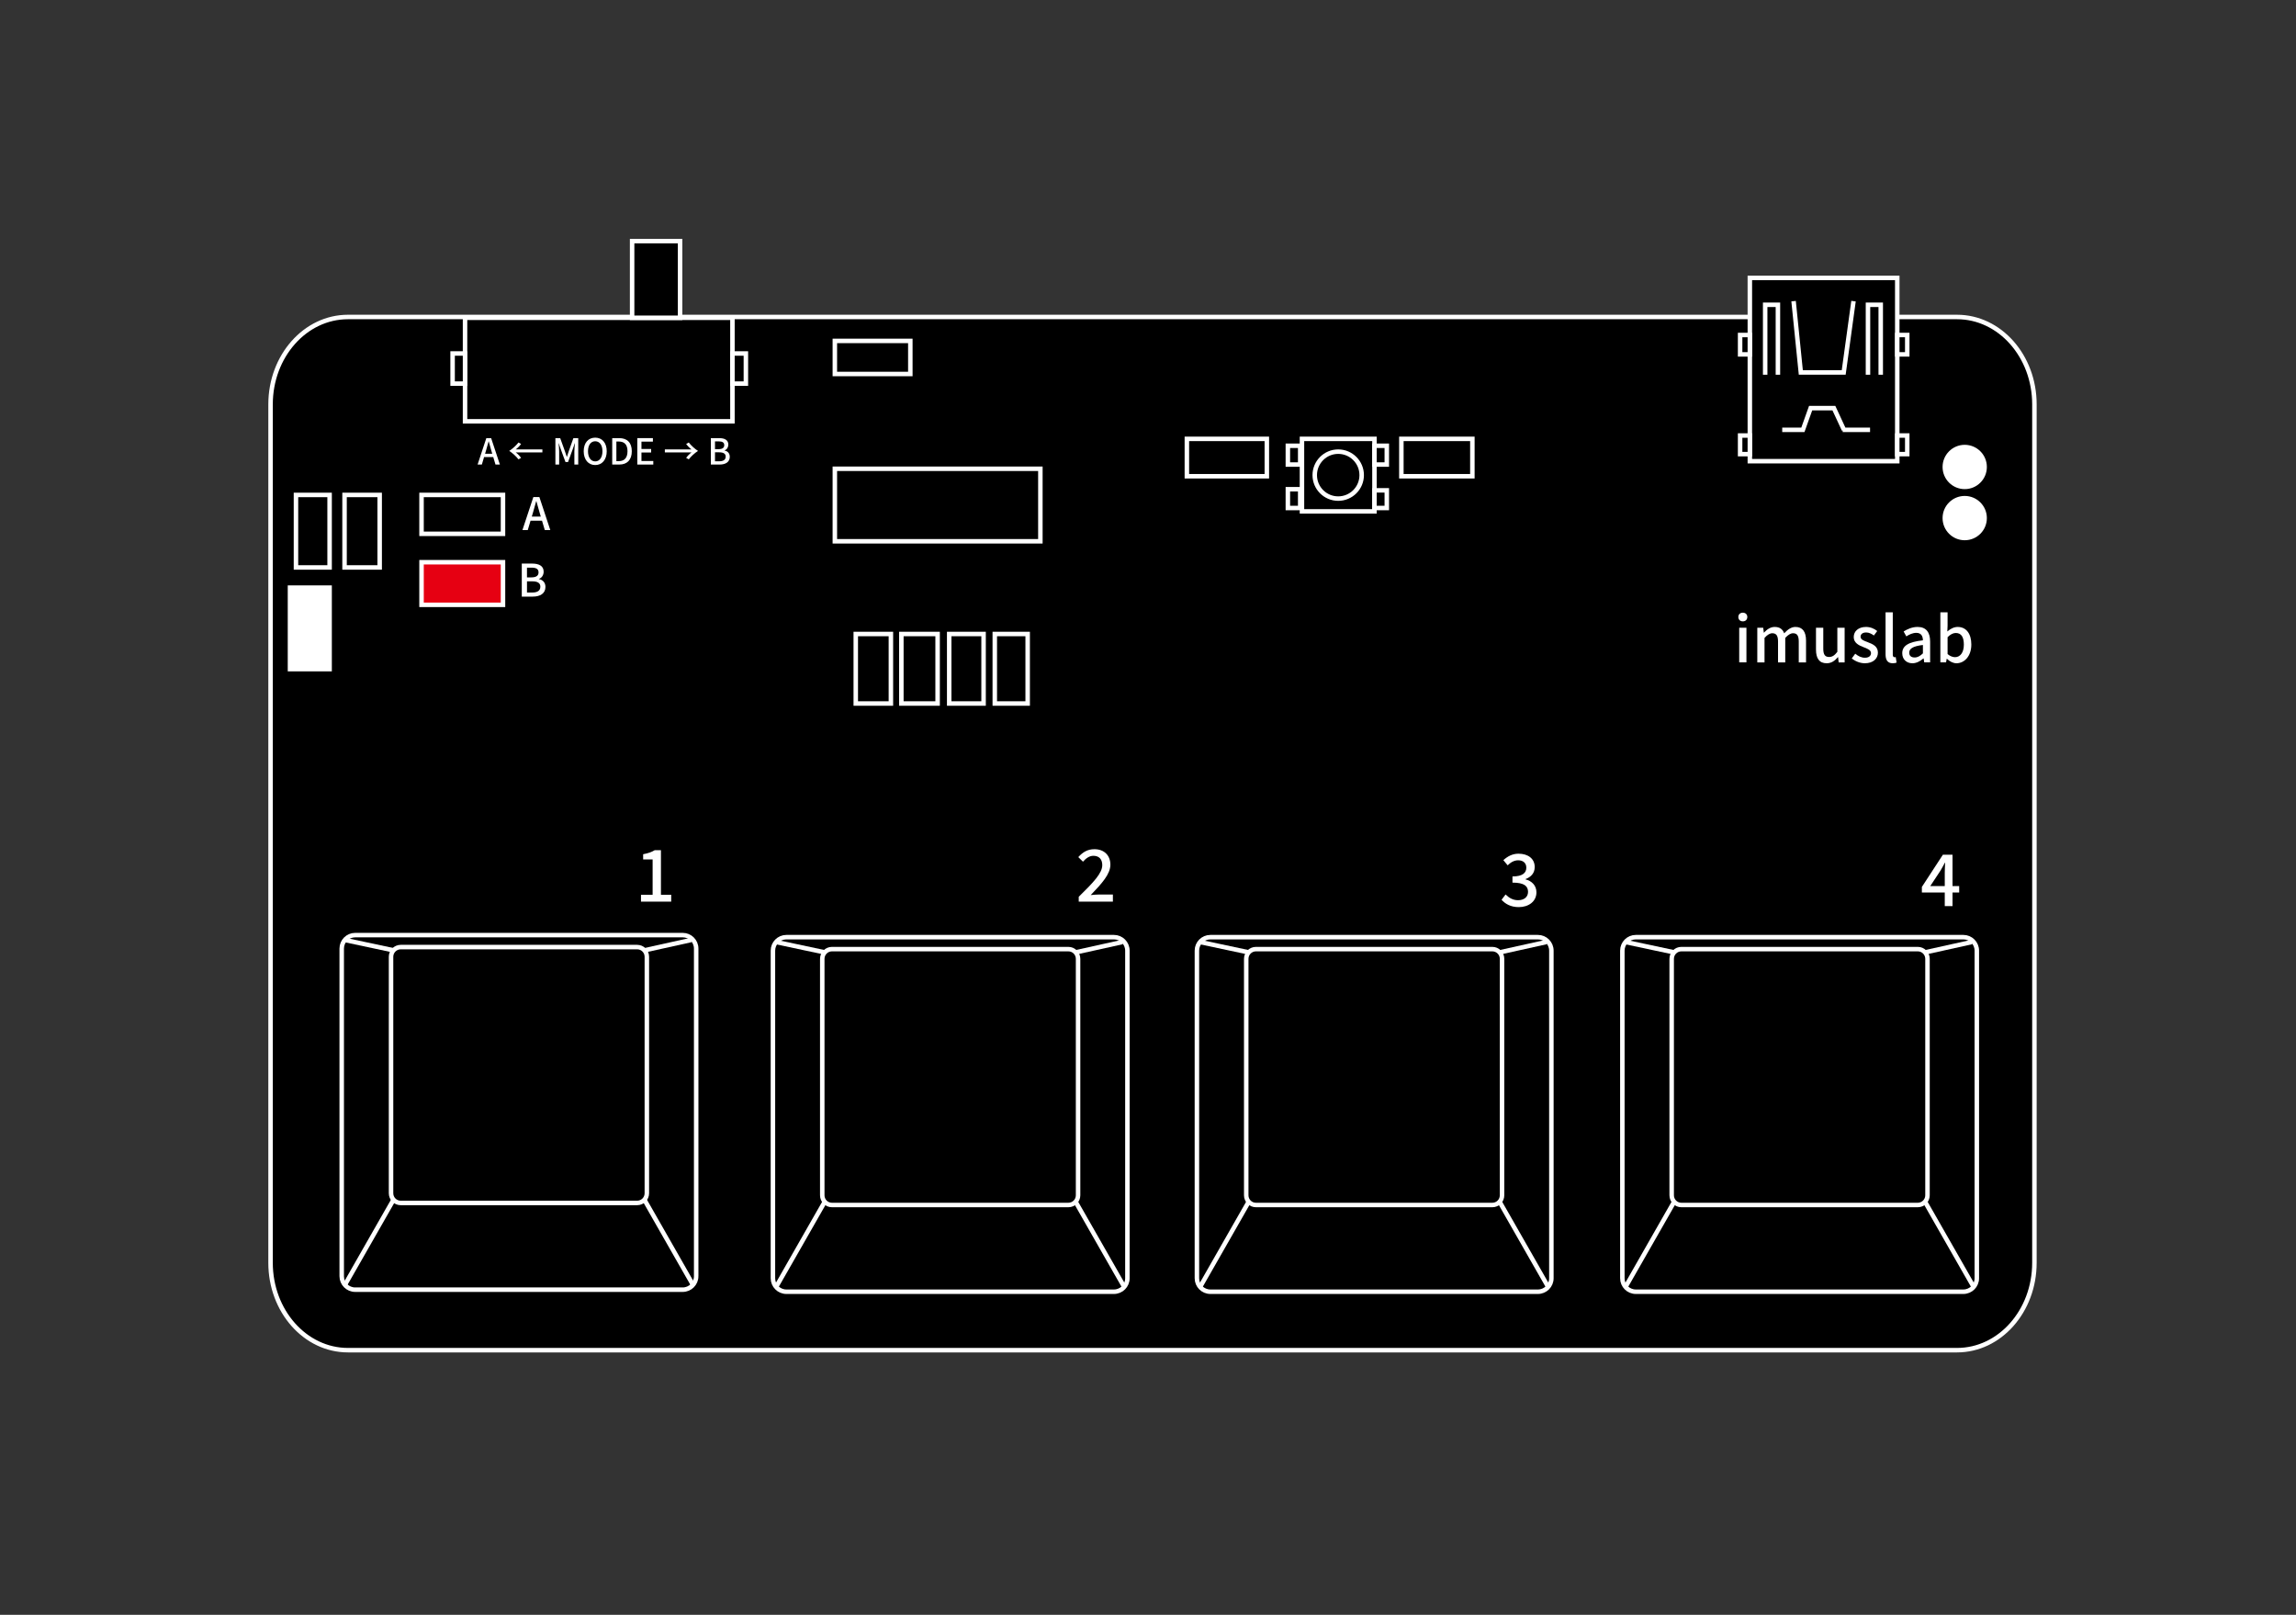 <?xml version="1.0" encoding="utf-8"?>
<!-- Generator: Adobe Illustrator 16.0.0, SVG Export Plug-In . SVG Version: 6.00 Build 0)  -->
<!DOCTYPE svg PUBLIC "-//W3C//DTD SVG 1.1//EN" "http://www.w3.org/Graphics/SVG/1.1/DTD/svg11.dtd">
<svg version="1.1" xmlns="http://www.w3.org/2000/svg" xmlns:xlink="http://www.w3.org/1999/xlink" x="0px" y="0px" width="512px"
	 height="360px" viewBox="0 0 512 360" enable-background="new 0 0 512 360" xml:space="preserve">
<rect x="0" y="0" width="512" height="360" fill="#333333" stroke="none"/>
<g id="outline_and_keys">
	<path stroke="#FFFFFF" stroke-miterlimit="10" d="M453.667,281.521c0,10.758-7.728,19.479-17.26,19.479H77.593
		c-9.532,0-17.259-8.722-17.259-19.479V90.146c0-10.757,7.727-19.479,17.259-19.479h358.814c9.532,0,17.26,8.722,17.26,19.479
		V281.521z"/>
	<g class="macrobutton" keyid="1">
		<path fill="none" stroke="#FFFFFF" stroke-miterlimit="10" d="M155.246,284.513c0,1.657-1.343,3-3,3H79.201c-1.657,0-3-1.343-3-3
			v-73.045c0-1.657,1.343-3,3-3h73.045c1.657,0,3,1.343,3,3V284.513z"/>
		<path fill="none" stroke="#FFFFFF" stroke-miterlimit="10" d="M144.246,266.014c0,1.196-0.969,2.165-2.165,2.165H89.367
			c-1.196,0-2.166-0.969-2.166-2.165v-52.715c0-1.195,0.969-2.165,2.166-2.165h52.714c1.196,0,2.165,0.97,2.165,2.165V266.014z"/>
		<line fill="none" stroke="#FFFFFF" stroke-miterlimit="10" x1="76.909" y1="286.446" x2="87.758" y2="267.451"/>
		<line fill="none" stroke="#FFFFFF" stroke-miterlimit="10" x1="143.689" y1="267.451" x2="154.538" y2="286.446"/>
		<line fill="none" stroke="#FFFFFF" stroke-miterlimit="10" x1="76.909" y1="209.554" x2="87.758" y2="211.861"/>
		<line fill="none" stroke="#FFFFFF" stroke-miterlimit="10" x1="154.118" y1="209.554" x2="143.689" y2="211.861"/>
	</g>
	<g class="macrobutton" keyid="2">
		<path fill="none" stroke="#FFFFFF" stroke-miterlimit="10" d="M251.406,284.969c0,1.657-1.344,3-3,3h-73.045c-1.657,0-3-1.343-3-3
			v-73.045c0-1.657,1.343-3,3-3h73.045c1.656,0,3,1.343,3,3V284.969z"/>
		<path fill="none" stroke="#FFFFFF" stroke-miterlimit="10" d="M240.406,266.47c0,1.196-0.969,2.165-2.165,2.165h-52.714
			c-1.196,0-2.166-0.969-2.166-2.165v-52.715c0-1.195,0.969-2.165,2.166-2.165h52.714c1.196,0,2.165,0.97,2.165,2.165V266.47z"/>
		<line fill="none" stroke="#FFFFFF" stroke-miterlimit="10" x1="173.069" y1="286.902" x2="183.918" y2="267.907"/>
		<line fill="none" stroke="#FFFFFF" stroke-miterlimit="10" x1="239.849" y1="267.907" x2="250.698" y2="286.902"/>
		<line fill="none" stroke="#FFFFFF" stroke-miterlimit="10" x1="173.069" y1="210.01" x2="183.918" y2="212.317"/>
		<line fill="none" stroke="#FFFFFF" stroke-miterlimit="10" x1="250.278" y1="210.01" x2="239.849" y2="212.317"/>
	</g>
	<g class="macrobutton" keyid="3">
		<path fill="none" stroke="#FFFFFF" stroke-miterlimit="10" d="M345.951,284.969c0,1.657-1.343,3-3,3h-73.045c-1.656,0-3-1.343-3-3
			v-73.045c0-1.657,1.344-3,3-3h73.045c1.657,0,3,1.343,3,3V284.969z"/>
		<path fill="none" stroke="#FFFFFF" stroke-miterlimit="10" d="M334.951,266.47c0,1.196-0.969,2.165-2.164,2.165h-52.715
			c-1.196,0-2.166-0.969-2.166-2.165v-52.715c0-1.195,0.97-2.165,2.166-2.165h52.715c1.195,0,2.164,0.97,2.164,2.165V266.47z"/>
		<line fill="none" stroke="#FFFFFF" stroke-miterlimit="10" x1="267.614" y1="286.902" x2="278.463" y2="267.907"/>
		<line fill="none" stroke="#FFFFFF" stroke-miterlimit="10" x1="334.395" y1="267.907" x2="345.244" y2="286.902"/>
		<line fill="none" stroke="#FFFFFF" stroke-miterlimit="10" x1="267.614" y1="210.01" x2="278.463" y2="212.317"/>
		<line fill="none" stroke="#FFFFFF" stroke-miterlimit="10" x1="344.824" y1="210.01" x2="334.395" y2="212.317"/>
	</g>
	<g class="macrobutton" keyid="4">
		<path fill="none" stroke="#FFFFFF" stroke-miterlimit="10" d="M440.824,284.969c0,1.657-1.343,3-3,3h-73.045c-1.656,0-3-1.343-3-3
			v-73.045c0-1.657,1.344-3,3-3h73.045c1.657,0,3,1.343,3,3V284.969z"/>
		<path fill="none" stroke="#FFFFFF" stroke-miterlimit="10" d="M429.824,266.47c0,1.196-0.969,2.165-2.164,2.165h-52.715
			c-1.196,0-2.166-0.969-2.166-2.165v-52.715c0-1.195,0.97-2.165,2.166-2.165h52.715c1.195,0,2.164,0.97,2.164,2.165V266.47z"/>
		<line fill="none" stroke="#FFFFFF" stroke-miterlimit="10" x1="362.487" y1="286.902" x2="373.336" y2="267.907"/>
		<line fill="none" stroke="#FFFFFF" stroke-miterlimit="10" x1="429.268" y1="267.907" x2="440.117" y2="286.902"/>
		<line fill="none" stroke="#FFFFFF" stroke-miterlimit="10" x1="362.487" y1="210.01" x2="373.336" y2="212.317"/>
		<line fill="none" stroke="#FFFFFF" stroke-miterlimit="10" x1="439.697" y1="210.01" x2="429.268" y2="212.317"/>
	</g>
</g>
<g id="mini-usb">
	<g>
		<rect x="390.209" y="61.954" stroke="#FFFFFF" stroke-miterlimit="10" width="32.874" height="40.861"/>
		<polyline fill="none" stroke="#FFFFFF" stroke-miterlimit="10" points="413.328,67.137 411.139,83.036 401.576,83.036 
			399.963,67.137 		"/>
		<polyline fill="none" stroke="#FFFFFF" stroke-miterlimit="10" points="417.015,95.824 410.908,95.824 411.196,95.824 
			408.95,90.986 403.766,90.986 402.037,95.824 397.429,95.824 		"/>
		<polyline fill="none" stroke="#FFFFFF" stroke-miterlimit="10" points="396.469,83.539 396.469,67.947 393.833,67.947 
			393.627,67.947 393.627,83.539 		"/>
		<polyline fill="none" stroke="#FFFFFF" stroke-miterlimit="10" points="419.396,83.539 419.396,67.947 416.76,67.947 
			416.554,67.947 416.554,83.539 		"/>
		<rect x="388.039" y="74.684" stroke="#FFFFFF" stroke-miterlimit="10" width="2.17" height="4.32"/>
		<rect x="388.039" y="97.092" stroke="#FFFFFF" stroke-miterlimit="10" width="2.17" height="4.147"/>
		<rect x="423.083" y="97.092" stroke="#FFFFFF" stroke-miterlimit="10" width="2.227" height="4.147"/>
		<rect x="423.083" y="74.684" stroke="#FFFFFF" stroke-miterlimit="10" width="2.227" height="4.32"/>
	</g>
</g>
<g id="silk">
	<g>
		<path fill="#FFFFFF" d="M387.642,137.54c0-0.561,0.406-0.953,1.009-0.953c0.588,0,0.994,0.392,0.994,0.953
			c0,0.603-0.406,0.98-0.994,0.98C388.048,138.52,387.642,138.142,387.642,137.54z M387.838,139.949h1.61v7.718h-1.61V139.949z"/>
		<path fill="#FFFFFF" d="M391.87,139.949h1.316l0.141,1.093h0.027c0.673-0.714,1.429-1.275,2.396-1.275
			c1.148,0,1.779,0.532,2.115,1.415c0.771-0.813,1.541-1.415,2.508-1.415c1.61,0,2.367,1.093,2.367,3.054v4.847h-1.625v-4.65
			c0-1.331-0.393-1.849-1.274-1.849c-0.519,0-1.093,0.336-1.737,1.037v5.463h-1.611v-4.65c0-1.331-0.406-1.849-1.288-1.849
			c-0.519,0-1.093,0.336-1.724,1.037v5.463h-1.61V139.949z"/>
		<path fill="#FFFFFF" d="M404.959,144.81v-4.861h1.625v4.665c0,1.317,0.393,1.849,1.289,1.849c0.714,0,1.219-0.336,1.849-1.148
			v-5.365h1.625v7.718h-1.331l-0.126-1.163h-0.042c-0.7,0.813-1.457,1.359-2.507,1.359
			C405.688,147.863,404.959,146.771,404.959,144.81z"/>
		<path fill="#FFFFFF" d="M412.939,146.785l0.771-1.051c0.672,0.546,1.345,0.896,2.171,0.896c0.911,0,1.345-0.448,1.345-1.037
			c0-0.7-0.854-1.008-1.694-1.331c-1.023-0.392-2.157-0.938-2.157-2.241c0-1.289,1.036-2.255,2.745-2.255
			c1.022,0,1.891,0.42,2.493,0.911l-0.742,0.995c-0.546-0.392-1.093-0.672-1.709-0.672c-0.868,0-1.261,0.42-1.261,0.952
			c0,0.645,0.757,0.896,1.611,1.219c1.064,0.406,2.255,0.883,2.255,2.325c0,1.303-1.022,2.368-2.928,2.368
			C414.774,147.863,413.682,147.401,412.939,146.785z"/>
		<path fill="#FFFFFF" d="M420.472,145.846v-9.343h1.61v9.427c0,0.434,0.183,0.588,0.379,0.588c0.069,0,0.126,0,0.28-0.028
			l0.195,1.219c-0.195,0.084-0.462,0.154-0.868,0.154C420.906,147.863,420.472,147.107,420.472,145.846z"/>
		<path fill="#FFFFFF" d="M424.195,145.622c0-1.667,1.4-2.521,4.608-2.872c-0.014-0.883-0.336-1.667-1.471-1.667
			c-0.813,0-1.569,0.364-2.228,0.784l-0.603-1.092c0.799-0.504,1.878-1.009,3.11-1.009c1.919,0,2.802,1.205,2.802,3.264v4.637
			h-1.317l-0.126-0.882h-0.056c-0.7,0.602-1.527,1.079-2.451,1.079C425.134,147.863,424.195,146.98,424.195,145.622z
			 M428.804,145.664v-1.877c-2.283,0.266-3.054,0.854-3.054,1.708c0,0.771,0.519,1.079,1.205,1.079
			C427.627,146.574,428.174,146.252,428.804,145.664z"/>
		<path fill="#FFFFFF" d="M434.164,146.869h-0.056l-0.141,0.798h-1.274v-11.164h1.61v2.956l-0.056,1.317
			c0.673-0.588,1.485-1.009,2.297-1.009c1.947,0,3.054,1.541,3.054,3.922c0,2.647-1.582,4.174-3.319,4.174
			C435.579,147.863,434.809,147.499,434.164,146.869z M437.932,143.717c0-1.611-0.518-2.605-1.807-2.605
			c-0.603,0-1.19,0.322-1.821,0.938v3.768c0.589,0.504,1.205,0.687,1.667,0.687C437.092,146.504,437.932,145.51,437.932,143.717z"/>
	</g>
	<circle fill="#FFFFFF" cx="438.125" cy="104.103" r="4.938"/>
	<circle fill="#FFFFFF" cx="438.125" cy="115.5" r="4.938"/>
	<g>
		<path fill="#FFFFFF" d="M142.939,199.48h2.593v-7.876h-2.113v-1.169c1.104-0.207,1.889-0.479,2.577-0.896h1.393v9.94h2.289V201
			h-6.739V199.48z"/>
	</g>
	<g>
		<path fill="#FFFFFF" d="M240.553,199.928c3.282-3.218,5.25-5.267,5.25-7.06c0-1.249-0.656-2.081-1.985-2.081
			c-0.913,0-1.681,0.592-2.321,1.313l-1.04-1.023c1.008-1.105,2.049-1.762,3.601-1.762c2.161,0,3.554,1.377,3.554,3.457
			c0,2.098-1.921,4.211-4.386,6.771c0.608-0.064,1.36-0.128,1.937-0.128h3.009V201h-7.619V199.928z"/>
	</g>
	<g>
		<path fill="#FFFFFF" d="M334.842,200.592l0.896-1.186c0.705,0.689,1.568,1.281,2.785,1.281c1.328,0,2.225-0.704,2.225-1.857
			c0-1.264-0.816-2.064-3.473-2.064v-1.377c2.32,0,3.089-0.848,3.089-1.952c0-1.024-0.688-1.648-1.809-1.648
			c-0.912,0-1.665,0.448-2.353,1.12l-0.961-1.152c0.944-0.848,2.018-1.44,3.377-1.44c2.113,0,3.618,1.089,3.618,2.978
			c0,1.328-0.8,2.209-2.032,2.672v0.08c1.344,0.337,2.416,1.329,2.416,2.882c0,2.065-1.776,3.297-3.938,3.297
			C336.827,202.224,335.643,201.472,334.842,200.592z"/>
	</g>
	<g>
		<path fill="#FFFFFF" d="M433.676,198.975h-5.105v-1.248l4.689-7.187h2.145v6.995h1.488v1.439h-1.488V202h-1.729V198.975z
			 M433.676,194.638c0-0.624,0.048-1.665,0.08-2.306h-0.064c-0.287,0.576-0.607,1.121-0.943,1.713l-2.306,3.49h3.233V194.638z"/>
	</g>
	<g>
		<path fill="#FFFFFF" d="M108.451,97.67h1.071l1.951,5.893h-0.983l-0.496-1.671h-2.047l-0.496,1.671H106.5L108.451,97.67z
			 M109.77,101.156l-0.232-0.792c-0.191-0.64-0.368-1.295-0.551-1.959h-0.032c-0.176,0.672-0.36,1.319-0.552,1.959l-0.232,0.792
			H109.77z"/>
		<path fill="#FFFFFF" d="M116.202,102.075l-0.583,0.328c-0.544-0.704-1.343-1.416-2.063-1.879c0.72-0.464,1.519-1.176,2.063-1.879
			l0.583,0.328c-0.328,0.456-0.808,0.936-1.191,1.215h5.941v0.671h-5.941C115.395,101.14,115.875,101.62,116.202,102.075z"/>
		<path fill="#FFFFFF" d="M123.851,97.67h1.072l1.071,2.982c0.136,0.384,0.264,0.792,0.392,1.183h0.04
			c0.136-0.392,0.256-0.799,0.384-1.183l1.056-2.982h1.079v5.893h-0.863v-2.91c0-0.528,0.072-1.288,0.128-1.823h-0.04l-0.472,1.359
			l-1.023,2.806h-0.576l-1.032-2.806l-0.472-1.359h-0.032c0.056,0.536,0.128,1.295,0.128,1.823v2.91h-0.84V97.67z"/>
		<path fill="#FFFFFF" d="M130.164,100.596c0-1.903,1.055-3.03,2.566-3.03c1.52,0,2.567,1.135,2.567,3.03s-1.047,3.078-2.567,3.078
			C131.219,103.674,130.164,102.491,130.164,100.596z M134.345,100.596c0-1.375-0.64-2.223-1.615-2.223
			c-0.975,0-1.607,0.847-1.607,2.223c0,1.375,0.632,2.263,1.607,2.263C133.706,102.859,134.345,101.971,134.345,100.596z"/>
		<path fill="#FFFFFF" d="M136.523,97.67h1.527c1.807,0,2.838,0.999,2.838,2.926c0,1.919-1.031,2.966-2.791,2.966h-1.575V97.67z
			 M137.986,102.803c1.263,0,1.943-0.743,1.943-2.207c0-1.471-0.68-2.167-1.943-2.167h-0.536v4.374H137.986z"/>
		<path fill="#FFFFFF" d="M142.115,97.67h3.479v0.783h-2.551v1.639h2.159v0.784h-2.159v1.895h2.639v0.792h-3.566V97.67z"/>
		<path fill="#FFFFFF" d="M153.009,98.973l0.583-0.328c0.544,0.704,1.343,1.416,2.063,1.879c-0.72,0.463-1.519,1.175-2.063,1.879
			l-0.583-0.328c0.328-0.456,0.808-0.936,1.191-1.215h-5.941v-0.671h5.941C153.816,99.909,153.336,99.429,153.009,98.973z"/>
		<path fill="#FFFFFF" d="M158.515,97.67h1.831c1.199,0,2.071,0.392,2.071,1.447c0,0.567-0.304,1.103-0.839,1.279v0.04
			c0.672,0.136,1.159,0.6,1.159,1.399c0,1.167-0.943,1.727-2.254,1.727h-1.967V97.67z M160.234,100.132
			c0.896,0,1.271-0.336,1.271-0.887c0-0.608-0.416-0.848-1.248-0.848h-0.815v1.735H160.234z M160.378,102.835
			c0.919,0,1.447-0.328,1.447-1.047c0-0.656-0.512-0.952-1.447-0.952h-0.936v1.999H160.378z"/>
	</g>
	<g>
		<path fill="#FFFFFF" d="M118.938,110.805h1.339l2.439,7.366h-1.229l-0.62-2.089h-2.559l-0.62,2.089H116.5L118.938,110.805z
			 M120.588,115.163l-0.29-0.99c-0.24-0.799-0.459-1.619-0.689-2.448h-0.04c-0.22,0.839-0.45,1.649-0.689,2.448l-0.29,0.99H120.588z
			"/>
	</g>
	<g>
		<path fill="#FFFFFF" d="M116.356,125.639h2.289c1.499,0,2.588,0.49,2.588,1.809c0,0.71-0.38,1.379-1.049,1.599v0.05
			c0.839,0.17,1.449,0.75,1.449,1.749c0,1.459-1.179,2.159-2.818,2.159h-2.459V125.639z M118.505,128.717
			c1.12,0,1.589-0.42,1.589-1.109c0-0.76-0.52-1.06-1.559-1.06h-1.02v2.169H118.505z M118.686,132.095
			c1.149,0,1.809-0.41,1.809-1.309c0-0.819-0.64-1.189-1.809-1.189h-1.169v2.499H118.686z"/>
	</g>
</g>
<g id="SMTs">
	<rect x="186.167" y="104.504" stroke="#FFFFFF" stroke-miterlimit="10" width="45.833" height="16.167"/>
	<rect x="190.833" y="141.338" stroke="#FFFFFF" stroke-miterlimit="10" width="7.833" height="15.5"/>
	<rect x="201" y="141.338" stroke="#FFFFFF" stroke-miterlimit="10" width="8.083" height="15.5"/>
	<rect x="211.667" y="141.338" stroke="#FFFFFF" stroke-miterlimit="10" width="7.667" height="15.5"/>
	<rect x="221.833" y="141.338" stroke="#FFFFFF" stroke-miterlimit="10" width="7.333" height="15.5"/>
	<rect x="66" y="110.338" stroke="#FFFFFF" stroke-miterlimit="10" width="7.5" height="16.167"/>
	<rect x="76.833" y="110.338" stroke="#FFFFFF" stroke-miterlimit="10" width="7.833" height="16.167"/>
	<rect x="264.667" y="97.838" stroke="#FFFFFF" stroke-miterlimit="10" width="17.833" height="8.333"/>
	<rect x="312.5" y="97.838" stroke="#FFFFFF" stroke-miterlimit="10" width="15.834" height="8.333"/>
	<rect x="290.334" y="97.838" stroke="#FFFFFF" stroke-miterlimit="10" width="16.166" height="16.167"/>
	<rect x="287.188" y="99.375" stroke="#FFFFFF" stroke-miterlimit="10" width="2.75" height="4.188"/>
	<rect x="287.188" y="109.063" stroke="#FFFFFF" stroke-miterlimit="10" width="2.75" height="4.188"/>
	<rect x="306.5" y="99.375" stroke="#FFFFFF" stroke-miterlimit="10" width="2.75" height="4.188"/>
	<rect x="306.5" y="109.313" stroke="#FFFFFF" stroke-miterlimit="10" width="2.75" height="3.938"/>
	<circle stroke="#FFFFFF" stroke-miterlimit="10" cx="298.417" cy="105.921" r="5.234"/>
</g>
<g id="switch">
	<rect class="macroswitch" fill="black" x="103.701" y="70.843" stroke="#FFFFFF" stroke-miterlimit="10" width="59.631" height="23.082"/>
	<rect x="140.96" y="53.75" stroke="#FFFFFF" stroke-miterlimit="10" width="10.696" height="17.093"/>
	<rect x="100.929" y="78.804" stroke="#FFFFFF" stroke-miterlimit="10" width="2.772" height="6.721"/>
	<rect x="163.332" y="78.804" stroke="#FFFFFF" stroke-miterlimit="10" width="2.997" height="6.721"/>
	<rect x="186.167" y="76" stroke="#FFFFFF" stroke-miterlimit="10" width="16.833" height="7.375"/>
</g>
<g id="LED">
	<rect x="94" y="110.338" stroke="#FFFFFF" stroke-miterlimit="10" width="18.167" height="8.667"/>
	<rect x="94" y="125.338" fill="#E60012" stroke="#FFFFFF" stroke-miterlimit="10" width="18.167" height="9.5"/>
	<rect x="64.667" y="131.004" fill="#FFFFFF" stroke="#FFFFFF" stroke-miterlimit="10" width="8.833" height="18.167"/>
</g>
</svg>
